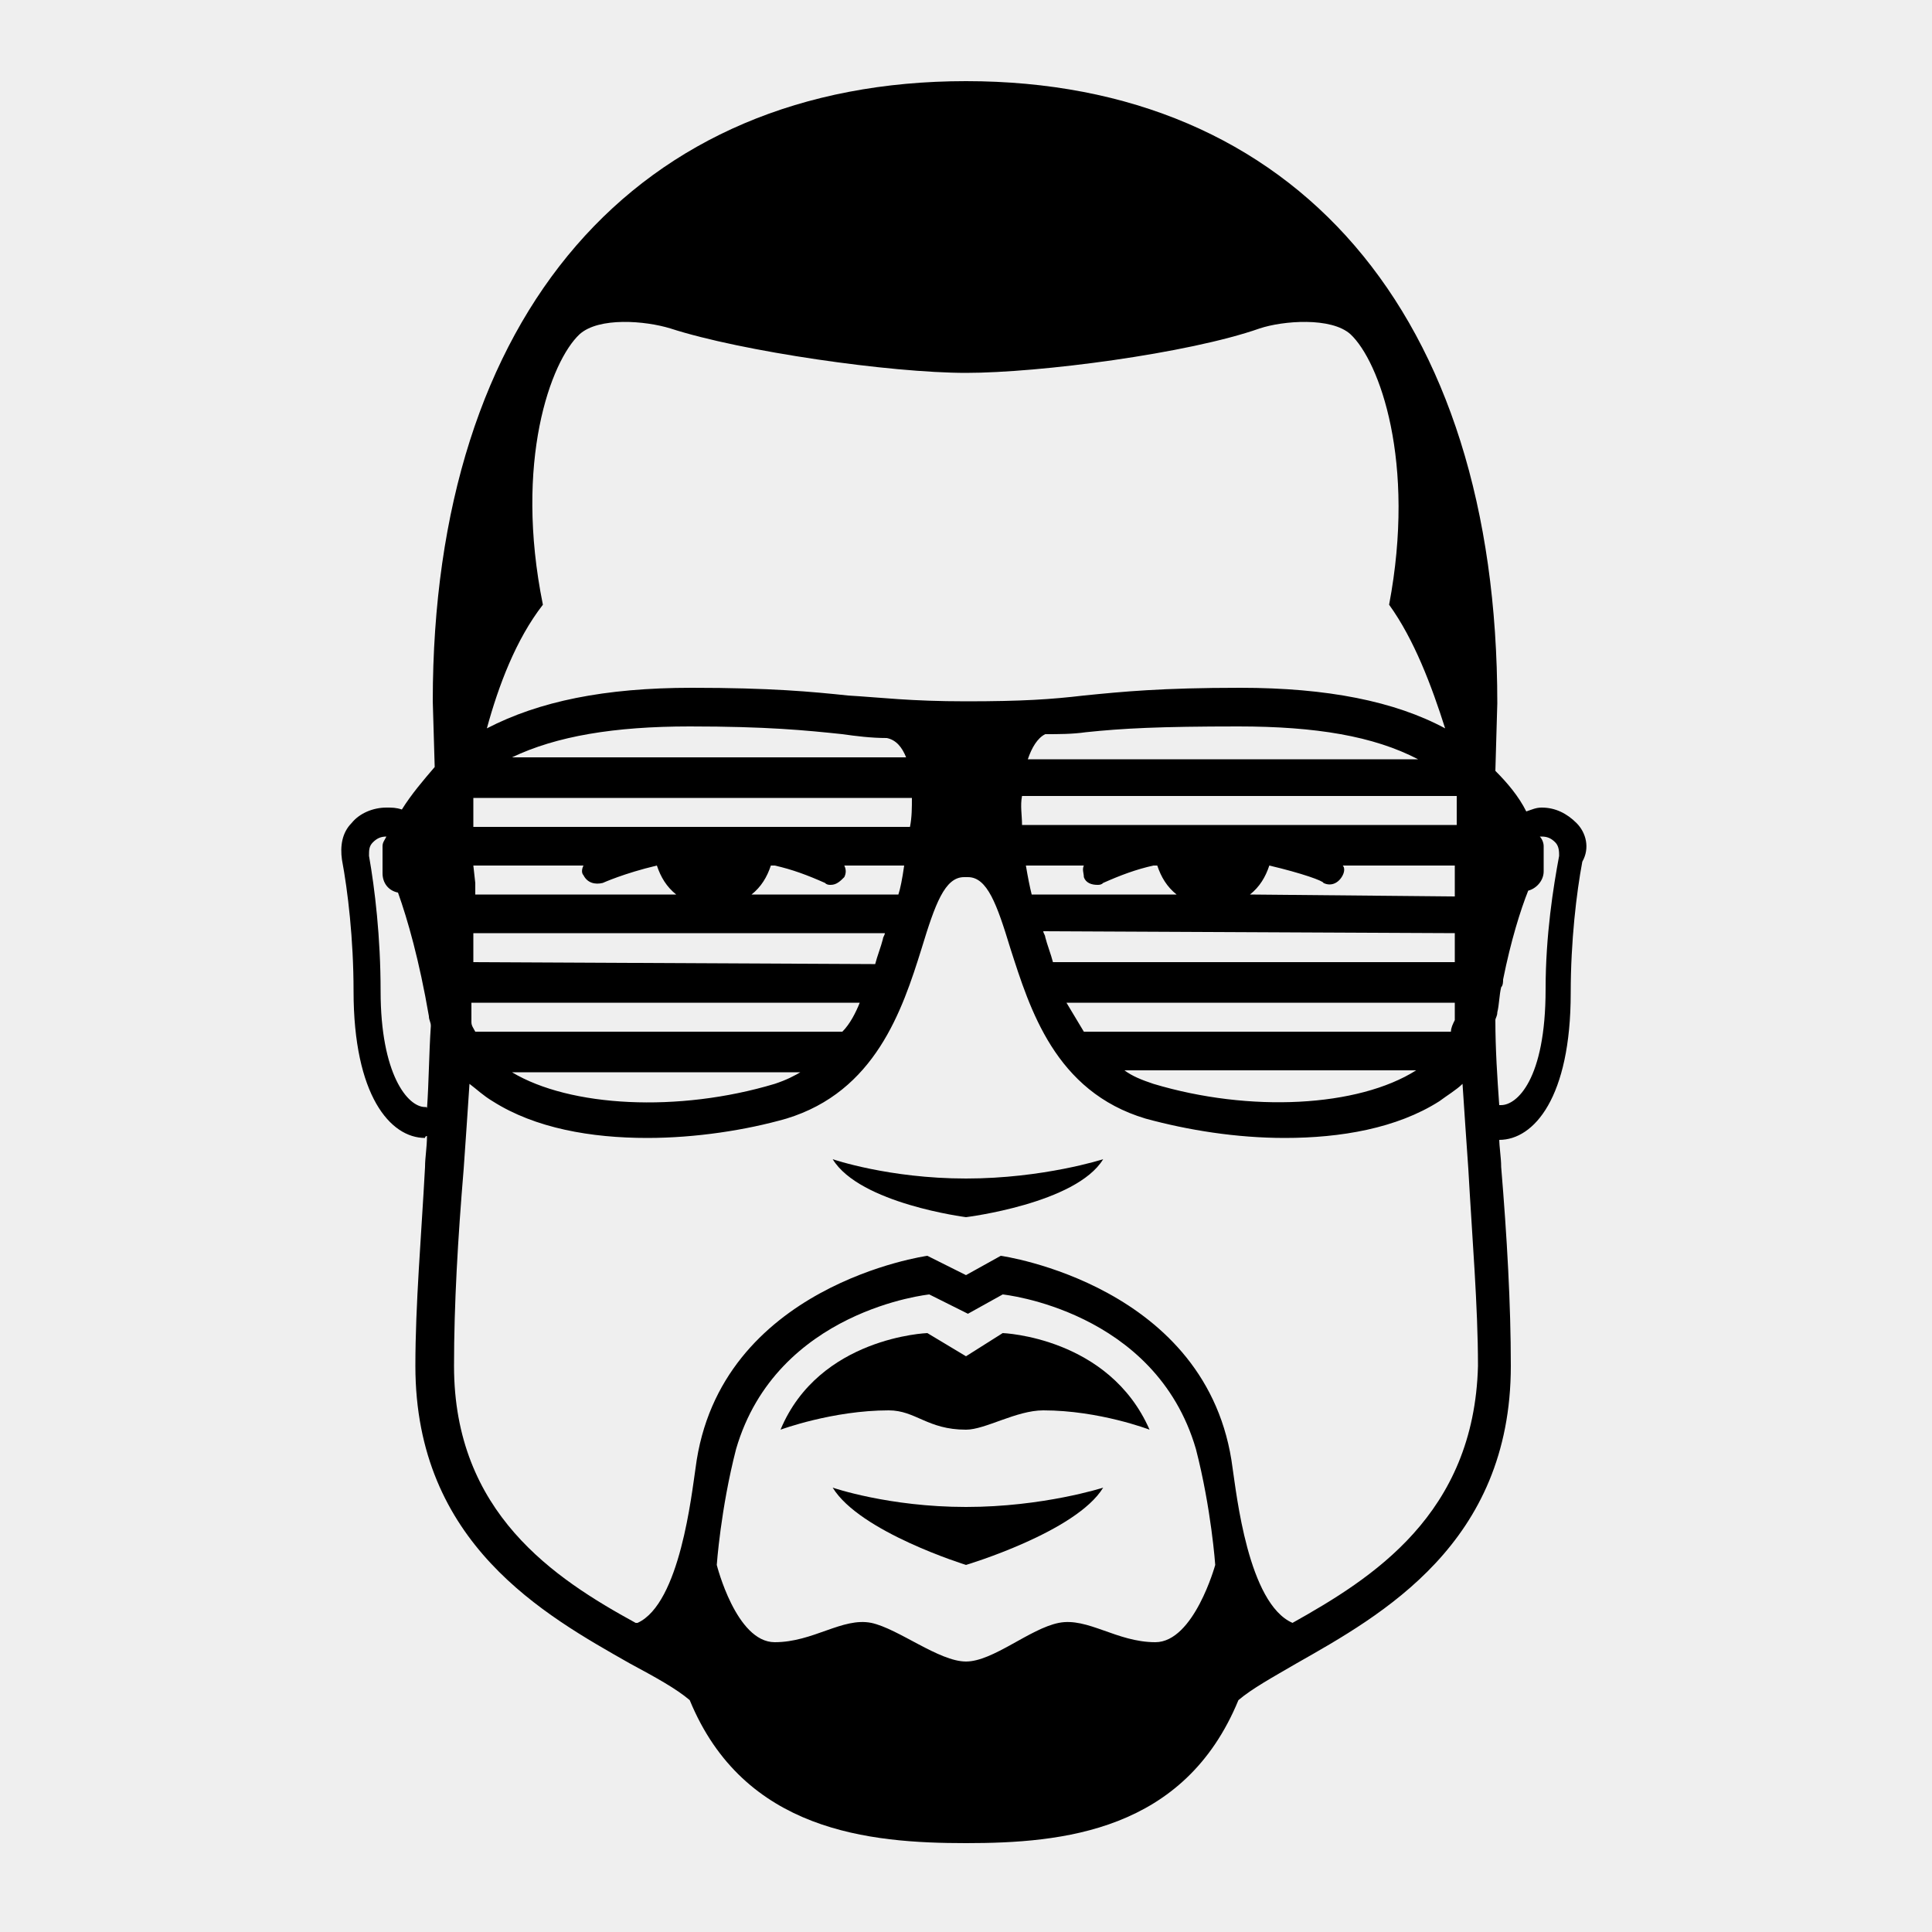 <?xml version="1.0" encoding="utf-8"?>
<!-- Generator: Adobe Illustrator 25.2.1, SVG Export Plug-In . SVG Version: 6.00 Build 0)  -->
<svg version="1.1" xmlns="http://www.w3.org/2000/svg" xmlns:xlink="http://www.w3.org/1999/xlink" x="0px" y="0px"
	 viewBox="0 0 100 100" style="enable-background:new 0 0 100 100;" xml:space="preserve">
<style type="text/css">
	.st0{fill:#EFEFEF;}
</style>
<g id="Layer_2">
	<rect class="st0" width="100" height="100"/>
</g>
<g id="Layer_1">
	<g>
		<path d="M43.1,77c1.4,2.3,6.9,4,6.9,4s5.7-1.7,7.1-4c0,0-3.1,1-7.1,1S43.1,77,43.1,77z"/>
		<path d="M43.1,60c1.4,2.3,6.9,3,6.9,3s5.7-0.7,7.1-3c0,0-3.1,1-7.1,1S43.1,60,43.1,60z"/>
		<path d="M51.9,69L50,70.2L48,69c0,0-5.6,0.2-7.6,5c0,0,2.7-1,5.6-1c1.4,0,2,1,4,1c1,0,2.6-1,4-1c2.9,0,5.5,1,5.5,1
			C57.4,69.2,51.9,69,51.9,69z"/>
		<path d="M81.6,42.6c-0.5-0.5-1.1-0.8-1.8-0.8c-0.3,0-0.5,0.1-0.8,0.2c-0.4-0.8-1-1.5-1.6-2.1l0.1-3.5C77.5,16.2,67,4.2,50,4.2
			s-27.6,12-27.6,32.1l0.1,3.4c-0.6,0.7-1.2,1.4-1.7,2.2c-0.3-0.1-0.5-0.1-0.8-0.1c-0.7,0-1.4,0.3-1.8,0.8c-0.5,0.5-0.6,1.2-0.5,1.9
			c0.3,1.6,0.6,4.1,0.6,6.8c0,5.4,1.9,7.6,3.7,7.6l0,0c0,0,0-0.1,0.1-0.1c0,0.6-0.1,1.1-0.1,1.6c-0.2,3.7-0.5,7.1-0.5,10.3
			c0,9.2,6.7,12.9,11.1,15.4c1.3,0.7,2.4,1.3,3.1,1.9c2.8,6.8,9.3,7.4,14.3,7.4s11.3-0.6,14.1-7.4c0.7-0.6,1.8-1.2,3-1.9
			c4.4-2.5,11.1-6.2,11.1-15.4c0-3.2-0.2-6.7-0.5-10.3c0-0.5-0.1-1-0.1-1.5V59l0,0c1.8,0,3.7-2.2,3.7-7.6c0-2.7,0.3-5.2,0.6-6.8
			C82.3,43.9,82.1,43.1,81.6,42.6z M56.1,53.4c-0.3-0.5-0.6-1-0.9-1.5h20.1c0,0.3,0,0.6,0,0.9c-0.1,0.2-0.2,0.4-0.2,0.6H56.1z
			 M73.3,55.4L73.3,55.4c-3,1.9-8.6,2.2-13.6,0.7c-0.6-0.2-1.1-0.4-1.5-0.7H73.3z M54.1,38c0.7,0,1.4,0,2.1-0.1
			c1.9-0.2,3.8-0.3,7.9-0.3c4,0,7,0.5,9.3,1.7H53.2C53.4,38.7,53.7,38.2,54.1,38L54.1,38z M75.4,41.2v1.5H52.9c0-0.5-0.1-1,0-1.5
			H75.4z M56.1,44.8c-0.1,0.2,0,0.4,0,0.6c0.1,0.3,0.4,0.4,0.7,0.4c0.1,0,0.2,0,0.3-0.1c0.9-0.4,1.7-0.7,2.6-0.9h0.2
			c0.2,0.6,0.5,1.1,1,1.5h-7.5c-0.1-0.4-0.2-0.9-0.3-1.5H56.1z M75.3,48.3c0,0.5,0,1,0,1.5H54.7c-0.1,0-0.1,0-0.2,0
			c-0.1-0.4-0.3-0.9-0.4-1.3c0-0.1-0.1-0.2-0.1-0.3L75.3,48.3L75.3,48.3z M64.7,46.3c0.5-0.4,0.8-0.9,1-1.5c1.7,0.4,2.8,0.8,2.8,0.9
			c0.4,0.2,0.8,0,1-0.4c0.1-0.2,0.1-0.4,0-0.5h5.8v1c0,0.2,0,0.4,0,0.6L64.7,46.3L64.7,46.3z M30,17.3c1-0.9,3.4-0.7,4.7-0.3
			c3.7,1.2,11.4,2.3,15.3,2.3c3.8,0,11.5-1,15.2-2.3c1.2-0.4,3.7-0.6,4.7,0.3c1.5,1.4,3.4,6.6,2,14c1.3,1.8,2.2,4.2,2.9,6.4
			c-2.6-1.4-6.1-2.1-10.6-2.1c-4.1,0-6.1,0.2-8.1,0.4c-1.7,0.2-3.2,0.3-6.1,0.3c-2.9,0-4.4-0.2-6.1-0.3c-1.9-0.2-4-0.4-8.1-0.4
			c-4.5,0-7.9,0.7-10.6,2.1c0.6-2.2,1.5-4.6,2.9-6.4C26.6,23.9,28.5,18.7,30,17.3z M24.6,53.4c-0.1-0.2-0.2-0.3-0.2-0.5
			c0-0.3,0-0.7,0-1h20.1c-0.2,0.5-0.5,1.1-0.9,1.5H24.6z M41.6,55.4c-0.5,0.3-0.9,0.5-1.5,0.7c-5,1.5-10.6,1.2-13.6-0.6l0,0h15.1
			V55.4z M24.5,44.8h5.7c-0.1,0.2-0.1,0.4,0,0.5c0.2,0.4,0.6,0.5,1,0.4c0,0,1.1-0.5,2.8-0.9c0.2,0.6,0.5,1.1,1,1.5H24.6
			c0-0.2,0-0.4,0-0.6L24.5,44.8z M24.5,49.8c0-0.5,0-1,0-1.5h21.3c0,0.1-0.1,0.2-0.1,0.3c-0.1,0.4-0.3,0.9-0.4,1.3
			c-0.1,0-0.1,0-0.2,0L24.5,49.8L24.5,49.8z M38.9,46.3c0.5-0.4,0.8-0.9,1-1.5h0.2c0.9,0.2,1.7,0.5,2.6,0.9c0.1,0.1,0.2,0.1,0.3,0.1
			c0.3,0,0.5-0.2,0.7-0.4c0.1-0.2,0.1-0.4,0-0.6h3.1c-0.1,0.7-0.2,1.2-0.3,1.5H38.9z M24.5,42.8v-1.5h22.7c0,0.5,0,1-0.1,1.5H24.5z
			 M26.5,39.2c2.3-1.1,5.3-1.6,9.2-1.6c4,0,6,0.2,7.9,0.4c0.7,0.1,1.5,0.2,2.3,0.2c0.5,0.1,0.8,0.5,1,1
			C46.9,39.2,26.5,39.2,26.5,39.2z M22,57.3c-0.9,0-2.3-1.7-2.3-6c0-2.8-0.3-5.3-0.6-7c0-0.3,0-0.5,0.2-0.7s0.4-0.3,0.7-0.3l0,0
			c-0.1,0.2-0.2,0.3-0.2,0.5v0.1V44l0,0l0,0v1.2c0,0.5,0.3,0.9,0.8,1c0.5,1.4,1.1,3.5,1.6,6.4c0,0.2,0.1,0.3,0.1,0.5
			c-0.1,1.5-0.1,2.9-0.2,4.3C22.1,57.3,22.1,57.3,22,57.3z M59.8,85c-2,0-3.5-1.3-5-1s-3.4,2-4.8,2s-3.5-1.7-4.9-2c-1.5-0.3-3,1-5,1
			s-3-4-3-4s0.2-2.9,1-6c2.1-7.2,10-8,10-8l2,1l1.8-1c0,0,7.9,0.8,10,8c0.8,3.1,1,6,1,6S61.8,85,59.8,85z M66.9,84
			C66.8,84,66.8,84,66.9,84c-2.3-1-2.9-6.7-3.1-8c-1.2-9.5-12-11-12-11L50,66l-2-1c0,0-10.8,1.5-12,11c-0.2,1.3-0.8,7-3,8
			c0,0,0,0-0.1,0c-4.2-2.3-9.4-5.7-9.4-13.3c0-3.2,0.2-6.6,0.5-10.2c0.1-1.4,0.2-2.9,0.3-4.4c0.4,0.3,0.7,0.6,1.2,0.9
			c2.2,1.4,5.1,1.9,8,1.9c2.5,0,5.1-0.4,7.2-1c4.6-1.4,6-5.6,7-8.8c0.7-2.3,1.2-3.7,2.2-3.7c0,0,0,0,0.1,0c0,0,0,0,0.1,0
			c1,0,1.5,1.4,2.2,3.7c1,3.1,2.3,7.4,7,8.8c2.2,0.6,4.7,1,7.2,1c2.9,0,5.8-0.5,8-1.9c0.4-0.3,0.9-0.6,1.2-0.9
			c0.1,1.5,0.2,3,0.3,4.4c0.2,3.6,0.5,7.1,0.5,10.2C76.3,78.4,71,81.7,66.9,84z M80,51.2c0,4.7-1.5,6-2.3,6h-0.1
			c-0.1-1.4-0.2-2.9-0.2-4.4c0-0.1,0.1-0.2,0.1-0.4c0.1-0.4,0.1-0.9,0.2-1.3c0.1-0.1,0.1-0.3,0.1-0.4l0,0c0.4-2,0.9-3.6,1.3-4.6
			c0.4-0.1,0.8-0.5,0.8-1V44l0,0l0,0c0-0.1,0-0.1,0-0.2c0-0.2-0.1-0.4-0.2-0.5c0,0,0,0,0.1,0c0.3,0,0.5,0.1,0.7,0.3s0.2,0.5,0.2,0.7
			C80.4,45.9,80,48.4,80,51.2z"/>
	</g>
</g>
</svg>
